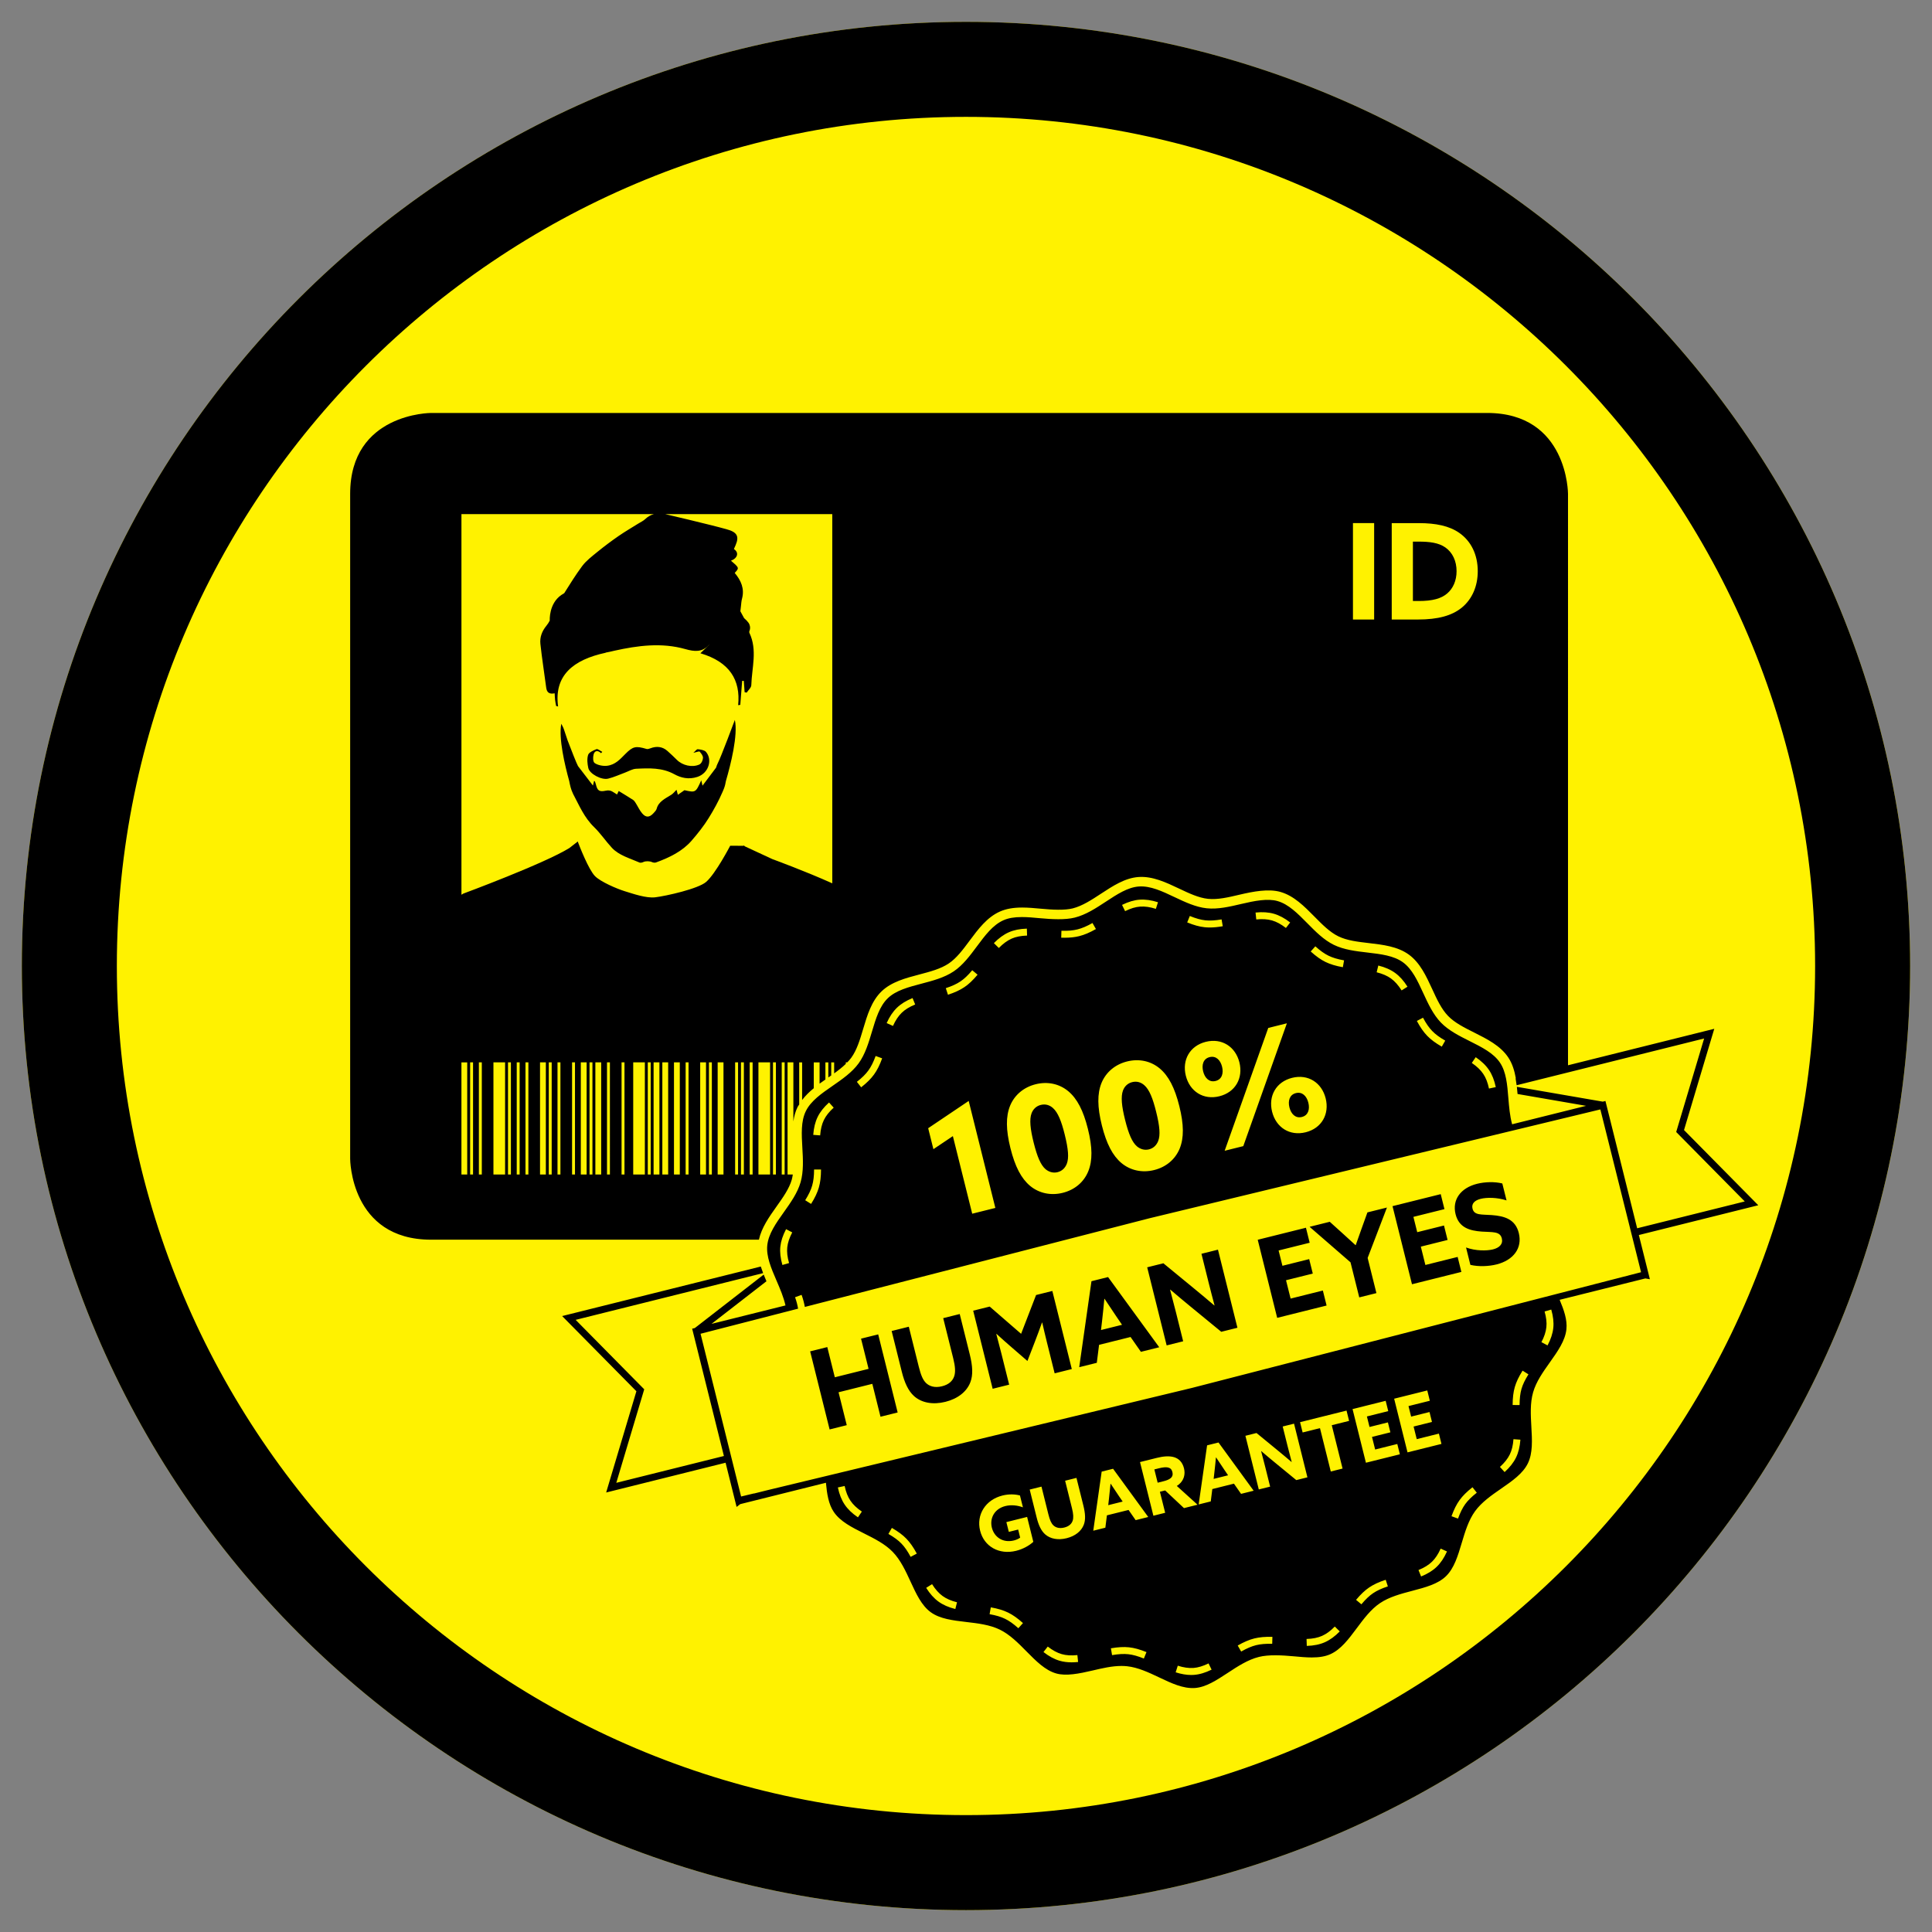 <?xml version="1.0" encoding="utf-8"?>
<!-- Generator: Adobe Illustrator 15.1.0, SVG Export Plug-In . SVG Version: 6.00 Build 0)  -->
<!DOCTYPE svg PUBLIC "-//W3C//DTD SVG 1.0//EN" "http://www.w3.org/TR/2001/REC-SVG-20010904/DTD/svg10.dtd">
<svg version="1.0" xmlns="http://www.w3.org/2000/svg" xmlns:xlink="http://www.w3.org/1999/xlink" x="0px" y="0px"
	 width="172.914px" height="172.914px" viewBox="0 0 172.914 172.914" enable-background="new 0 0 172.914 172.914"
	 xml:space="preserve">
<rect x="0" y="0" width="172.914" height="172.914" fill="#808080" stroke="none"/>
<g id="Background_on_white">
</g>
<g id="M">
	<path fill="#FFF200" d="M86.457,170.958c-46.594,0-84.502-37.908-84.502-84.501c0-46.595,37.908-84.502,84.502-84.502
		c46.594,0,84.502,37.907,84.502,84.502C170.959,133.05,133.051,170.958,86.457,170.958z"/>
	<path d="M170.957,86.457c0,46.594-37.906,84.5-84.5,84.5c-46.594,0-84.502-37.906-84.502-84.5
		c0-46.595,37.908-84.502,84.502-84.502C133.051,1.955,170.957,39.862,170.957,86.457z M162.453,86.457
		c0-41.905-34.092-75.998-75.997-75.998c-41.906,0-75.998,34.093-75.998,75.998c0,41.904,34.092,75.996,75.998,75.996
		C128.361,162.453,162.453,128.361,162.453,86.457z"/>
</g>
<g id="guarantee">
	<g>
		<rect x="51.982" y="95.082" fill="none" width="0.521" height="10.034"/>
		<rect x="53.286" y="95.082" fill="none" width="0.521" height="10.034"/>
		<rect x="54.328" y="95.082" fill="none" width="0.26" height="10.034"/>
		<rect x="52.764" y="95.082" fill="none" width="0.26" height="10.034"/>
		<rect x="58.497" y="95.082" fill="none" width="0.521" height="10.034"/>
		<rect x="55.63" y="95.082" fill="none" width="0.261" height="10.034"/>
		<rect x="51.2" y="95.082" fill="none" width="0.261" height="10.034"/>
		<rect x="59.279" y="95.082" fill="none" width="0.522" height="10.034"/>
		<rect x="60.322" y="95.082" fill="none" width="0.521" height="10.034"/>
		<rect x="57.976" y="95.082" fill="none" width="0.261" height="10.034"/>
		<rect x="56.673" y="95.082" fill="none" width="1.042" height="10.034"/>
		<rect x="44.163" y="95.082" fill="none" width="1.043" height="10.034"/>
		<rect x="42.86" y="95.082" fill="none" width="0.262" height="10.034"/>
		<rect x="42.078" y="95.082" fill="none" width="0.261" height="10.034"/>
		<rect x="49.897" y="95.082" fill="none" width="0.261" height="10.034"/>
		<path fill="none" d="M41.298,105.116h0.519V95.082h-0.519C41.298,98.427,41.298,101.771,41.298,105.116z"/>
		<rect x="48.333" y="95.082" fill="none" width="0.521" height="10.034"/>
		<rect x="49.115" y="95.082" fill="none" width="0.262" height="10.034"/>
		<rect x="45.466" y="95.082" fill="none" width="0.26" height="10.034"/>
		<rect x="47.031" y="95.082" fill="none" width="0.26" height="10.034"/>
		<rect x="46.249" y="95.082" fill="none" width="0.26" height="10.034"/>
		<rect x="69.965" y="95.082" fill="none" width="0.261" height="10.034"/>
		<rect x="69.183" y="95.082" fill="none" width="0.261" height="10.034"/>
		<rect x="61.365" y="95.082" fill="none" width="0.26" height="10.034"/>
		<rect x="121.09" y="46.818" fill="none" width="1.896" height="8.628"/>
		<path fill="none" d="M130.602,47.688c-0.893-0.62-2.084-0.87-3.621-0.87h-2.42v8.628h2.336c1.811,0,3.051-0.346,3.932-1.061
			c0.918-0.751,1.432-1.907,1.432-3.266C132.26,49.643,131.662,48.427,130.602,47.688z M129.529,53.11
			c-0.535,0.465-1.322,0.68-2.549,0.68h-0.525v-5.315h0.512c0.967,0,1.789,0.096,2.396,0.524c0.643,0.453,1,1.216,1,2.121
			C130.363,51.979,130.043,52.669,129.529,53.11z"/>
		<rect x="67.88" y="95.082" fill="none" width="1.042" height="10.034"/>
		<path fill="none" d="M63.727,47.026c0.427,0.104,0.851,0.223,1.274,0.335c0.961,0.255,1.179,0.625,0.838,1.427
			c-0.05,0.118-0.103,0.235-0.154,0.352c0.473,0.311,0.343,0.812-0.263,1.046c0.748,0.64,0.748,0.64,0.336,1.093
			c0.568,0.676,0.89,1.413,0.655,2.295c-0.012,0.046-0.023,0.093-0.033,0.142c-0.01,0.054-0.019,0.107-0.025,0.16
			c-0.039,0.276-0.048,0.56-0.093,0.833l0.339,0.622c0.002,0.003,0.433,0.354,0.483,0.594c0,0.001,0,0.002,0,0.003
			c0.066,0.173,0.071,0.36-0.022,0.585c-0.017,0.04-0.006,0.096,0.014,0.139c0.724,1.54,0.211,3.115,0.165,4.675
			c-0.007,0.224-0.269,0.443-0.413,0.664c-0.062-0.014-0.123-0.024-0.185-0.037c-0.023-0.339-0.048-0.675-0.072-1.013
			c-0.051,0-0.1,0-0.149,0c-0.056,0.716-0.112,1.431-0.167,2.146c-0.063,0.009-0.129,0.018-0.191,0.028
			c0.225-2.253-0.756-3.869-3.379-4.647c0.312-0.3,0.575-0.553,0.839-0.805h-0.001c-0.038,0.031-0.079,0.061-0.111,0.096
			c-0.582,0.622-1.252,0.57-2.075,0.336c-2.121-0.6-4.25-0.318-6.351,0.146c-0.254,0.062-0.519,0.12-0.785,0.17
			c0.004,0.004,0.007,0.006,0.011,0.01c-2.949,0.634-4.635,2.059-4.263,4.81c-0.059-0.016-0.117-0.03-0.176-0.045
			c-0.031-0.181-0.071-0.36-0.093-0.542c-0.022-0.187-0.025-0.375-0.038-0.591c-0.529,0.109-0.708-0.124-0.759-0.519
			c-0.168-1.302-0.38-2.6-0.518-3.904c-0.062-0.586,0.126-1.124,0.552-1.643c0.113-0.137,0.205-0.287,0.286-0.446
			c-0.003-0.06-0.079-1.509,1.025-2.281c0.078-0.056,0.169-0.11,0.268-0.167c0.514-0.817,1.023-1.639,1.603-2.42
			c0.358-0.484,0.885-0.882,1.376-1.283c0.602-0.49,1.23-0.96,1.876-1.408c0.571-0.396,1.184-0.75,1.778-1.122
			c0.207-0.131,0.448-0.237,0.615-0.398c0.233-0.226,0.495-0.37,0.778-0.446H41.298v34.065c0.101-0.06,0.174-0.103,0.174-0.103
			s7.244-2.685,9.489-4.078l0.745-0.581c0,0,0.003,0.007,0.003,0.009c0.004-0.003,0.009-0.006,0.012-0.009
			c0,0,0.002,0.02,0.005,0.052c0.132,0.345,0.955,2.48,1.535,3.055c0.513,0.506,1.92,1.111,2.631,1.333
			c0.771,0.238,1.945,0.649,2.751,0.553c0.973-0.118,3.847-0.758,4.56-1.381c0.852-0.742,2.148-3.232,2.148-3.232l1.204,0.002
			c0.002-0.013,0.007-0.025,0.009-0.038c0.027,0.027,0.066,0.059,0.105,0.091l2.462,1.142c0,0,2.896,1.057,5.357,2.165V46.014
			H59.528C60.933,46.335,62.329,46.684,63.727,47.026z M52.635,67.561c0.069-0.219,0.46-0.398,0.75-0.514
			c0.106-0.042,0.342,0.156,0.518,0.244c-0.038,0.04-0.074,0.078-0.111,0.117c-0.298-0.289-0.578-0.225-0.667,0.113
			c-0.065,0.251-0.069,0.662,0.105,0.778c0.274,0.185,0.736,0.278,1.093,0.238c0.743-0.084,1.185-0.597,1.639-1.054
			c0.681-0.685,0.929-0.742,1.91-0.451c0.092,0.026,0.228-0.018,0.328-0.056c0.569-0.223,1.094-0.155,1.525,0.226
			c0.296,0.261,0.58,0.532,0.858,0.808c0.495,0.493,1.357,0.706,2.009,0.412c0.186-0.085,0.315-0.386,0.324-0.592
			c0.009-0.189-0.156-0.402-0.303-0.565c-0.038-0.043-0.292,0.056-0.562,0.113c0.163-0.138,0.294-0.332,0.399-0.322
			c0.255,0.022,0.595,0.08,0.729,0.232c0.601,0.689,0.266,1.905-0.769,2.245c-0.787,0.258-1.483,0.076-2.059-0.241
			c-1.09-0.601-2.252-0.547-3.427-0.489c-0.336,0.019-0.658,0.223-0.986,0.343c-0.502,0.184-0.988,0.413-1.51,0.541
			c-0.601,0.146-1.667-0.431-1.78-0.955C52.568,68.351,52.52,67.926,52.635,67.561z M64.972,69.891
			c-0.04,0.238-0.092,0.474-0.183,0.699c-0.043,0.104-0.086,0.207-0.13,0.311c-0.001,0.001-0.001,0.002-0.001,0.002h-0.001
			c-0.342,0.794-0.768,1.567-1.23,2.314c-0.44,0.712-0.978,1.389-1.541,2.036c-0.808,0.929-1.951,1.492-3.177,1.937
			c-0.095,0.034-0.249,0.015-0.345-0.03c-0.212-0.099-0.578-0.104-0.771-0.014c-0.098,0.048-0.261,0.091-0.346,0.054
			c-0.871-0.384-1.847-0.64-2.483-1.325c-0.556-0.599-1.002-1.276-1.591-1.85c-0.892-0.866-1.327-1.933-1.866-2.946
			c-0.01-0.018-0.019-0.039-0.027-0.057l-0.002,0.001c0,0-0.001-0.005-0.003-0.014c-0.169-0.344-0.256-0.722-0.327-1.103
			c-0.393-1.418-0.965-3.835-0.71-5.13c0.075,0.158,0.17,0.312,0.226,0.476c0.115,0.342,0.229,0.683,0.342,1.023
			c0.356,0.933,0.776,2.006,0.927,2.288c0.432,0.563,0.868,1.131,1.337,1.743c0.043-0.175,0.07-0.29,0.099-0.41
			c0.026,0.011,0.065,0.017,0.071,0.032c0.035,0.088,0.068,0.181,0.092,0.271c0.135,0.556,0.29,0.697,0.903,0.564
			c0.454-0.1,0.666,0.158,0.991,0.343c0.076-0.157,0.133-0.271,0.151-0.312c0.426,0.263,0.861,0.521,1.283,0.795
			c0.103,0.067,0.172,0.181,0.237,0.283c0.193,0.304,0.338,0.637,0.572,0.916c0.338,0.403,0.657,0.388,1.02-0.008
			c0.114-0.124,0.248-0.258,0.286-0.403c0.161-0.632,0.762-0.906,1.302-1.242c0.173-0.107,0.294-0.275,0.473-0.45
			c0.032,0.119,0.064,0.237,0.122,0.448c0.231-0.162,0.402-0.281,0.587-0.41c1.003,0.223,1.003,0.223,1.504-0.885
			c0.039,0.169,0.068,0.292,0.112,0.479c0.415-0.553,0.815-1.083,1.215-1.615c0.045-0.151,0.095-0.284,0.145-0.377
			c0.287-0.54,1.536-3.893,1.536-3.893C66.065,65.795,65.396,68.44,64.972,69.891z"/>
		<rect x="65.794" y="95.082" fill="none" width="0.262" height="10.034"/>
		<rect x="64.231" y="95.082" fill="none" width="0.521" height="10.034"/>
		<rect x="63.45" y="95.082" fill="none" width="0.261" height="10.034"/>
		<rect x="66.316" y="95.082" fill="none" width="0.261" height="10.034"/>
		<rect x="62.667" y="95.082" fill="none" width="0.521" height="10.034"/>
		<rect x="67.098" y="95.082" fill="none" width="0.261" height="10.034"/>
		<path d="M129.363,48.999c-0.607-0.429-1.43-0.524-2.396-0.524h-0.512v5.315h0.525c1.227,0,2.014-0.215,2.549-0.68
			c0.514-0.441,0.834-1.132,0.834-1.99C130.363,50.215,130.006,49.452,129.363,48.999z"/>
		<path d="M100.693,100.22c-0.303-1.211-0.393-2.074-0.184-2.625c0.133-0.352,0.406-0.641,0.824-0.745
			c0.43-0.106,0.793,0.023,1.076,0.271c0.461,0.397,0.77,1.192,1.064,2.378c0.332,1.328,0.387,2.104,0.184,2.625
			c-0.137,0.339-0.395,0.639-0.824,0.745c-0.416,0.104-0.797-0.036-1.078-0.271C101.334,102.233,101.014,101.511,100.693,100.22z
			 M92.512,102.26c-0.303-1.211-0.393-2.074-0.186-2.625c0.135-0.352,0.408-0.642,0.826-0.745c0.43-0.107,0.795,0.022,1.078,0.271
			c0.457,0.398,0.768,1.193,1.062,2.379c0.33,1.328,0.387,2.104,0.184,2.624c-0.137,0.339-0.395,0.639-0.824,0.746
			c-0.416,0.104-0.799-0.036-1.078-0.271C93.152,104.273,92.834,103.551,92.512,102.26z M115.404,99.113
			c-0.146-0.587,0.008-1.138,0.58-1.28c0.574-0.143,0.967,0.271,1.113,0.858c0.146,0.586-0.006,1.137-0.58,1.279
			C115.945,100.113,115.551,99.699,115.404,99.113z M107.682,95.89c-0.146-0.586,0.008-1.136,0.58-1.278
			c0.574-0.143,0.967,0.271,1.113,0.856c0.146,0.587-0.008,1.137-0.58,1.279C108.221,96.89,107.828,96.477,107.682,95.89z
			 M109.582,131.551l0.332,0.488l-1.293,0.322l0.064-0.559c0.053-0.442,0.105-0.963,0.141-1.36l0.014-0.003
			C109.057,130.773,109.348,131.208,109.582,131.551z M99.404,132.791c0.219,0.334,0.51,0.769,0.742,1.112l0.334,0.487l-1.293,0.322
			l0.064-0.559c0.051-0.442,0.105-0.963,0.141-1.359L99.404,132.791z M146.811,111.074l-0.135-0.539l10.689-2.665l-6.645-6.73
			l2.707-9.062l-13.09,3.264V44.203c0,0,0-7.243-7.242-7.243H38.582c0,0-7.243,0-7.243,7.243v59.506c0,0,0,7.243,7.243,7.243h29.341
			c0.236-1.079,0.914-2.036,1.574-2.966c0.582-0.819,1.133-1.594,1.367-2.409c0.043-0.148,0.066-0.305,0.092-0.461h-0.47V95.082
			h0.521v5.287c0.063-0.45,0.178-0.885,0.377-1.292c0.039-0.081,0.1-0.146,0.145-0.224v-3.771h0.261v3.369
			c0.294-0.391,0.65-0.736,1.042-1.055v-2.314h0.521v1.904c0.172-0.126,0.347-0.248,0.521-0.369v-1.535h0.261v1.352
			c0.088-0.062,0.173-0.122,0.26-0.183v-1.169h0.262v0.986c0.381-0.273,0.735-0.552,1.043-0.85v-0.137h0.133
			c0.128-0.134,0.252-0.27,0.357-0.415c0.502-0.691,0.774-1.606,1.063-2.574c0.365-1.225,0.743-2.492,1.641-3.36
			c0.888-0.857,2.158-1.192,3.388-1.515c0.984-0.259,1.914-0.504,2.634-0.989c0.699-0.471,1.265-1.23,1.862-2.035
			c0.768-1.031,1.56-2.097,2.714-2.609c0.555-0.245,1.188-0.359,1.996-0.359c0.549,0,1.119,0.053,1.67,0.104
			c1.029,0.097,2.109,0.156,2.85-0.028c0.859-0.215,1.707-0.772,2.529-1.312c1.055-0.692,2.143-1.409,3.355-1.496
			c1.254-0.091,2.465,0.48,3.627,1.031c0.904,0.429,1.76,0.834,2.598,0.922c0.869,0.092,1.842-0.141,2.789-0.364
			c1.264-0.298,2.635-0.559,3.703-0.252c1.199,0.346,2.127,1.287,3.025,2.196c0.709,0.72,1.379,1.398,2.148,1.774
			c0.771,0.377,1.721,0.488,2.729,0.606c1.266,0.147,2.576,0.301,3.582,1.031c1.002,0.728,1.553,1.923,2.086,3.078
			c0.424,0.924,0.826,1.795,1.428,2.416c0.59,0.609,1.439,1.035,2.338,1.485c1.146,0.575,2.332,1.169,3.035,2.21
			c0.376,0.557,0.566,1.204,0.687,1.88l-0.022,0.006c0.035,0.203,0.068,0.409,0.094,0.617l16.781-4.184l-2.5,8.369l6.137,6.216
			l-9.631,2.401l-2.812-11.288l-0.027-0.104l-0.238,0.059l-7.689-1.328c0.025,0.213,0.041,0.428,0.061,0.642l6.135,1.06
			l-6.621,1.651c-0.205-0.748-0.271-1.554-0.336-2.34c-0.098-1.207-0.191-2.348-0.754-3.18c-0.578-0.856-1.613-1.375-2.711-1.925
			c-0.922-0.463-1.877-0.941-2.568-1.654c-0.703-0.726-1.152-1.705-1.59-2.652c-0.508-1.105-0.99-2.148-1.811-2.745
			c-0.826-0.6-1.971-0.733-3.182-0.875c-1.033-0.121-2.102-0.246-3.004-0.687c-0.9-0.439-1.652-1.203-2.381-1.942
			c-0.859-0.869-1.668-1.691-2.654-1.976c-0.883-0.255-2.061-0.023-3.271,0.263c-1.016,0.239-2.08,0.489-3.074,0.382
			c-0.982-0.103-1.945-0.559-2.875-0.999c-1.111-0.527-2.156-1.023-3.199-0.951c-0.992,0.071-1.941,0.696-2.949,1.358
			c-0.881,0.579-1.791,1.178-2.791,1.427c-0.855,0.214-2.033,0.153-3.135,0.051c-0.555-0.052-1.08-0.101-1.592-0.101
			c-0.684,0-1.209,0.091-1.648,0.286c-0.951,0.422-1.645,1.354-2.378,2.34c-0.614,0.826-1.25,1.681-2.069,2.232
			c-0.84,0.566-1.884,0.841-2.894,1.106c-1.175,0.309-2.285,0.601-3.013,1.304c-0.737,0.713-1.067,1.82-1.417,2.991
			c-0.296,0.994-0.603,2.021-1.189,2.831c-0.59,0.812-1.475,1.424-2.33,2.017c-1.003,0.693-1.951,1.35-2.399,2.267
			c-0.445,0.913-0.38,2.062-0.31,3.276c0.06,1.041,0.121,2.117-0.158,3.087c-0.274,0.954-0.894,1.824-1.491,2.666
			c-0.711,1-1.382,1.945-1.49,2.973c-0.105,0.999,0.348,2.05,0.827,3.162c0.312,0.724,0.632,1.466,0.802,2.223l-6.62,1.65
			l4.917-3.815c-0.085-0.197-0.168-0.396-0.247-0.595l-6.165,4.783l-0.237,0.059l1.592,6.384l1.249,5.009l-9.631,2.401l2.5-8.37
			l-6.138-6.216l16.779-4.183c-0.075-0.196-0.145-0.393-0.208-0.59l-17.78,4.433l6.646,6.73l-2.707,9.062l10.689-2.665l0.986,3.957
			l0.323-0.251l7.672-1.913c0.092,0.991,0.23,1.911,0.702,2.61c0.578,0.856,1.613,1.376,2.71,1.925
			c0.924,0.463,1.879,0.941,2.569,1.655c0.701,0.725,1.152,1.703,1.588,2.649c0.509,1.105,0.99,2.149,1.812,2.747
			c0.827,0.6,1.972,0.733,3.184,0.876c1.032,0.12,2.099,0.245,3.001,0.685c0.898,0.44,1.652,1.203,2.379,1.941
			c0.859,0.87,1.672,1.692,2.658,1.977c0.881,0.255,2.059,0.022,3.271-0.263c0.848-0.199,1.725-0.406,2.574-0.406
			c0.168,0,0.334,0.008,0.5,0.025c0.98,0.104,1.943,0.559,2.873,0.999c1.111,0.527,2.143,1.018,3.199,0.95
			c0.99-0.071,1.941-0.696,2.949-1.357c0.881-0.579,1.791-1.178,2.791-1.427c0.854-0.214,2.035-0.154,3.135-0.052
			c0.555,0.052,1.08,0.101,1.59,0.101c0.686,0,1.209-0.091,1.65-0.287c0.953-0.422,1.646-1.354,2.381-2.34
			c0.615-0.825,1.25-1.678,2.068-2.23c0.838-0.566,1.883-0.841,2.893-1.106c1.176-0.31,2.285-0.602,3.014-1.305
			c0.736-0.712,1.066-1.819,1.416-2.991c0.297-0.993,0.604-2.021,1.189-2.829c0.59-0.813,1.475-1.426,2.33-2.018
			c1.004-0.694,1.951-1.35,2.398-2.267c0.445-0.914,0.381-2.062,0.311-3.278c-0.059-1.04-0.121-2.115,0.158-3.083
			c0.275-0.955,0.893-1.825,1.492-2.668c0.709-1,1.381-1.944,1.488-2.972c0.09-0.839-0.221-1.717-0.605-2.635l7.67-1.913l0.404,0.07
			l-0.039-0.161L146.811,111.074z M41.817,105.116h-0.519c0-3.345,0-6.689,0-10.034h0.519V105.116z M42.338,105.116h-0.261V95.082
			h0.261V105.116z M43.122,105.116H42.86V95.082h0.262V105.116z M45.206,105.116h-1.043V95.082h1.043V105.116z M45.726,105.116
			h-0.26V95.082h0.26V105.116z M46.508,105.116h-0.26V95.082h0.26V105.116z M47.291,105.116h-0.26V95.082h0.26V105.116z
			 M48.854,105.116h-0.521V95.082h0.521V105.116z M49.376,105.116h-0.262V95.082h0.262V105.116z M50.158,105.116h-0.261V95.082
			h0.261V105.116z M51.46,105.116H51.2V95.082h0.261V105.116z M52.503,105.116h-0.521V95.082h0.521V105.116z M53.024,105.116h-0.26
			V95.082h0.26V105.116z M53.806,105.116h-0.521V95.082h0.521V105.116z M54.587,105.116h-0.26V95.082h0.26V105.116z M55.891,105.116
			H55.63V95.082h0.261V105.116z M57.715,105.116h-1.042V95.082h1.042V105.116z M58.237,105.116h-0.261V95.082h0.261V105.116z
			 M59.018,105.116h-0.521V95.082h0.521V105.116z M59.801,105.116h-0.522V95.082h0.522V105.116z M60.842,105.116h-0.521V95.082
			h0.521V105.116z M61.625,105.116h-0.26V95.082h0.26V105.116z M63.188,105.116h-0.521V95.082h0.521V105.116z M63.71,105.116H63.45
			V95.082h0.261V105.116z M64.752,105.116h-0.521V95.082h0.521V105.116z M66.056,105.116h-0.262V95.082h0.262V105.116z
			 M66.577,105.116h-0.261V95.082h0.261V105.116z M67.359,105.116h-0.261V95.082h0.261V105.116z M68.922,105.116H67.88V95.082h1.042
			V105.116z M69.444,105.116h-0.261V95.082h0.261V105.116z M70.226,105.116h-0.261V95.082h0.261V105.116z M74.489,79.058
			c-2.462-1.108-5.357-2.165-5.357-2.165l-2.462-1.142c-0.039-0.032-0.078-0.063-0.105-0.091c-0.002,0.013-0.007,0.025-0.009,0.038
			l-1.204-0.002c0,0-1.297,2.49-2.148,3.232c-0.713,0.623-3.587,1.263-4.56,1.381c-0.806,0.097-1.98-0.314-2.751-0.553
			c-0.711-0.222-2.118-0.827-2.631-1.333c-0.58-0.574-1.403-2.71-1.535-3.055c-0.003-0.032-0.005-0.052-0.005-0.052
			c-0.003,0.003-0.008,0.006-0.012,0.009c0-0.002-0.003-0.009-0.003-0.009l-0.745,0.581c-2.245,1.394-9.489,4.078-9.489,4.078
			s-0.073,0.043-0.174,0.103V46.014h17.224c-0.283,0.076-0.545,0.221-0.778,0.446c-0.167,0.161-0.408,0.268-0.615,0.398
			c-0.595,0.372-1.207,0.727-1.778,1.122c-0.646,0.448-1.274,0.918-1.876,1.408c-0.491,0.401-1.018,0.799-1.376,1.283
			c-0.579,0.781-1.089,1.603-1.603,2.42c-0.099,0.057-0.189,0.111-0.268,0.167c-1.104,0.772-1.028,2.222-1.025,2.281
			c-0.081,0.159-0.173,0.31-0.286,0.446c-0.426,0.519-0.613,1.057-0.552,1.643c0.138,1.305,0.35,2.603,0.518,3.904
			c0.051,0.395,0.229,0.628,0.759,0.519c0.013,0.216,0.016,0.404,0.038,0.591c0.021,0.182,0.062,0.361,0.093,0.542
			c0.059,0.015,0.117,0.029,0.176,0.045c-0.372-2.751,1.313-4.176,4.263-4.81c-0.004-0.004-0.007-0.006-0.011-0.01
			c0.267-0.05,0.531-0.107,0.785-0.17c2.101-0.465,4.229-0.746,6.351-0.146c0.823,0.234,1.493,0.286,2.075-0.336
			c0.032-0.035,0.073-0.064,0.111-0.096h0.001c-0.264,0.252-0.526,0.505-0.839,0.805c2.623,0.778,3.604,2.395,3.379,4.647
			c0.062-0.011,0.128-0.02,0.191-0.028c0.055-0.716,0.111-1.431,0.167-2.146c0.05,0,0.099,0,0.149,0
			c0.024,0.338,0.049,0.674,0.072,1.013c0.062,0.013,0.123,0.023,0.185,0.037c0.145-0.221,0.406-0.44,0.413-0.664
			c0.046-1.56,0.559-3.135-0.165-4.675c-0.02-0.043-0.03-0.099-0.014-0.139c0.094-0.225,0.089-0.412,0.022-0.585
			c0-0.001,0-0.002,0-0.003c-0.051-0.239-0.481-0.591-0.483-0.594l-0.339-0.622c0.045-0.273,0.054-0.557,0.093-0.833
			c0.007-0.053,0.016-0.106,0.025-0.16c0.01-0.049,0.021-0.096,0.033-0.142c0.234-0.882-0.087-1.619-0.655-2.295
			c0.412-0.453,0.412-0.453-0.336-1.093c0.605-0.233,0.735-0.735,0.263-1.046c0.052-0.116,0.104-0.233,0.154-0.352
			c0.341-0.802,0.123-1.172-0.838-1.427c-0.424-0.112-0.848-0.231-1.274-0.335c-1.398-0.343-2.794-0.691-4.199-1.013h14.961V79.058z
			 M122.986,55.446h-1.896v-8.628h1.896V55.446z M130.828,54.386c-0.881,0.715-2.121,1.061-3.932,1.061h-2.336v-8.628h2.42
			c1.537,0,2.729,0.25,3.621,0.87c1.061,0.738,1.658,1.954,1.658,3.432C132.26,52.479,131.746,53.635,130.828,54.386z
			 M132.076,94.619c0.521,0.355,0.91,0.729,1.189,1.145c0.277,0.409,0.477,0.911,0.607,1.533l-0.609,0.128
			c-0.113-0.541-0.281-0.971-0.514-1.313c-0.234-0.349-0.568-0.668-1.023-0.979L132.076,94.619z M127.359,91.084
			c0.273,0.514,0.535,0.892,0.824,1.19c0.287,0.297,0.658,0.57,1.166,0.861l-0.309,0.539c-0.561-0.32-0.975-0.628-1.305-0.968
			c-0.33-0.342-0.625-0.765-0.926-1.332L127.359,91.084z M123.359,86.415c0.611,0.153,1.105,0.371,1.51,0.666
			c0.404,0.293,0.764,0.695,1.1,1.229l-0.525,0.332c-0.295-0.466-0.602-0.812-0.939-1.058c-0.34-0.248-0.764-0.433-1.295-0.565
			L123.359,86.415z M117.723,84.696c0.439,0.396,0.814,0.663,1.182,0.841c0.369,0.181,0.811,0.313,1.389,0.416l-0.109,0.612
			c-0.635-0.113-1.129-0.263-1.553-0.47c-0.418-0.203-0.84-0.501-1.324-0.938L117.723,84.696z M118.648,98.305
			c0.35,1.406-0.355,2.676-1.789,3.033s-2.654-0.432-3.006-1.838c-0.352-1.407,0.357-2.677,1.791-3.034
			S118.297,96.897,118.648,98.305z M114.018,81.783c0.48,0.139,0.957,0.394,1.453,0.779l-0.381,0.491
			c-0.434-0.337-0.84-0.557-1.244-0.673c-0.4-0.115-0.865-0.145-1.41-0.089l-0.064-0.618
			C113.004,81.608,113.539,81.646,114.018,81.783z M113.508,92.002l1.668-0.416l-3.902,10.993l-1.668,0.415L113.508,92.002z
			 M106.488,81.981c0.545,0.222,0.986,0.345,1.395,0.388c0.414,0.043,0.875,0.017,1.449-0.083l0.105,0.612
			c-0.434,0.075-0.811,0.112-1.158,0.112c-0.16,0-0.312-0.008-0.461-0.023c-0.469-0.049-0.965-0.186-1.564-0.43L106.488,81.981z
			 M107.92,93.243c1.434-0.357,2.654,0.432,3.006,1.838c0.352,1.407-0.357,2.677-1.791,3.034c-1.432,0.357-2.652-0.432-3.004-1.839
			C105.779,94.87,106.488,93.601,107.92,93.243z M102.004,80.521c0.506-0.034,1.041,0.04,1.635,0.23l-0.189,0.592
			c-0.518-0.166-0.971-0.23-1.402-0.202c-0.416,0.029-0.846,0.158-1.352,0.406l-0.273-0.559
			C100.994,80.708,101.512,80.555,102.004,80.521z M98.584,96.927c0.406-0.987,1.246-1.667,2.289-1.927
			c1.055-0.263,2.104-0.055,2.924,0.627c0.787,0.662,1.34,1.714,1.752,3.369c0.414,1.655,0.418,2.843,0.035,3.797
			c-0.406,0.986-1.232,1.663-2.289,1.926c-1.041,0.26-2.104,0.055-2.924-0.626c-0.787-0.662-1.34-1.714-1.754-3.369
			C98.205,99.068,98.201,97.881,98.584,96.927z M94.998,83.301c0.576,0.021,1.039-0.02,1.445-0.122
			c0.404-0.102,0.842-0.288,1.334-0.57l0.309,0.54c-0.543,0.311-1.031,0.518-1.492,0.634c-0.391,0.098-0.818,0.145-1.328,0.145
			c-0.094,0-0.189-0.001-0.287-0.005L94.998,83.301z M95.615,97.667c0.787,0.662,1.34,1.713,1.752,3.368
			c0.414,1.655,0.42,2.844,0.033,3.798c-0.402,0.986-1.23,1.663-2.287,1.926c-1.041,0.26-2.104,0.055-2.924-0.627
			c-0.787-0.661-1.34-1.713-1.754-3.368c-0.412-1.655-0.418-2.843-0.033-3.798c0.404-0.986,1.246-1.666,2.289-1.926
			C93.746,96.777,94.795,96.985,95.615,97.667z M90.285,83.441c0.457-0.202,0.986-0.31,1.619-0.328l0.02,0.621
			c-0.551,0.017-1.004,0.106-1.385,0.274c-0.385,0.173-0.76,0.446-1.143,0.837l-0.443-0.435
			C89.391,83.964,89.826,83.646,90.285,83.441z M85.966,87.833c0.337-0.228,0.671-0.545,1.05-0.997l0.477,0.399
			c-0.418,0.498-0.792,0.853-1.18,1.114c-0.398,0.267-0.865,0.483-1.471,0.681l-0.193-0.591
			C85.199,88.26,85.617,88.067,85.966,87.833z M86.698,98.534l2.386,9.576l-2.071,0.517l-1.731-6.945l-1.742,1.169l-0.468-1.876
			L86.698,98.534z M80.274,90.196c0.357-0.347,0.816-0.631,1.401-0.869l0.234,0.576c-0.511,0.207-0.904,0.449-1.203,0.739
			c-0.304,0.294-0.56,0.679-0.784,1.179l-0.566-0.255C79.613,90.993,79.913,90.545,80.274,90.196z M77.721,95.805
			c0.244-0.335,0.449-0.746,0.648-1.295l0.584,0.211c-0.219,0.605-0.45,1.066-0.729,1.449c-0.278,0.384-0.644,0.747-1.15,1.144
			l-0.383-0.49C77.151,96.464,77.478,96.141,77.721,95.805z M73.179,99.968c0.218-0.448,0.552-0.872,1.019-1.295l0.418,0.461
			c-0.408,0.369-0.694,0.73-0.878,1.106c-0.183,0.375-0.292,0.825-0.334,1.377l-0.619-0.047
			C72.833,100.938,72.961,100.414,73.179,99.968z M72.689,106.111c0.115-0.401,0.17-0.858,0.171-1.44l0.621,0.001
			c-0.001,0.642-0.062,1.153-0.194,1.611c-0.13,0.452-0.351,0.918-0.694,1.467l-0.527-0.33
			C72.377,106.922,72.576,106.506,72.689,106.111z M70.024,113.216c-0.175-0.61-0.235-1.146-0.184-1.64
			c0.053-0.496,0.221-1.008,0.514-1.566l0.551,0.289c-0.256,0.487-0.401,0.927-0.445,1.343c-0.044,0.412,0.01,0.871,0.162,1.402
			L70.024,113.216z M76.786,135.802c-0.521-0.354-0.91-0.728-1.189-1.143c-0.277-0.411-0.477-0.912-0.608-1.533l0.607-0.129
			c0.115,0.541,0.284,0.971,0.517,1.313c0.234,0.349,0.569,0.668,1.023,0.977L76.786,135.802z M81.503,139.339
			c-0.276-0.516-0.539-0.895-0.826-1.19c-0.284-0.295-0.654-0.568-1.165-0.862l0.311-0.539c0.562,0.324,0.976,0.632,1.302,0.969
			c0.328,0.339,0.623,0.762,0.928,1.329L81.503,139.339z M85.503,144.007c-0.611-0.153-1.105-0.371-1.511-0.666
			c-0.406-0.297-0.766-0.699-1.1-1.229l0.527-0.331c0.29,0.463,0.597,0.809,0.938,1.058c0.34,0.247,0.764,0.433,1.295,0.565
			L85.503,144.007z M91.141,145.727c-0.439-0.396-0.814-0.662-1.184-0.841c-0.365-0.181-0.807-0.312-1.389-0.416l0.109-0.612
			c0.641,0.114,1.135,0.264,1.553,0.47c0.42,0.204,0.842,0.502,1.326,0.938L91.141,145.727z M90.951,138.796
			c-1.539,0.384-2.879-0.388-3.231-1.801c-0.354-1.419,0.472-2.766,2.005-3.147c0.59-0.147,1.141-0.116,1.562-0.003l0.266,1.062
			c-0.475-0.178-1.049-0.246-1.572-0.116c-0.969,0.242-1.422,1.08-1.209,1.937c0.209,0.835,0.98,1.389,1.971,1.143
			c0.219-0.055,0.42-0.146,0.562-0.253l-0.18-0.724l-0.836,0.209l-0.219-0.875l1.857-0.463l0.555,2.229
			C92.111,138.338,91.547,138.647,90.951,138.796z M95.908,148.779c-0.389,0-0.74-0.047-1.064-0.14
			c-0.48-0.139-0.955-0.394-1.453-0.781l0.383-0.49c0.434,0.337,0.84,0.558,1.244,0.674c0.398,0.115,0.859,0.145,1.408,0.088
			l0.064,0.618C96.287,148.769,96.094,148.779,95.908,148.779z M96.996,136.472c-0.219,0.568-0.764,1.007-1.533,1.198
			c-0.77,0.192-1.465,0.062-1.928-0.351c-0.354-0.32-0.584-0.818-0.754-1.502l-0.623-2.501l1.055-0.263l0.613,2.461
			c0.127,0.511,0.252,0.811,0.447,1.001c0.203,0.196,0.529,0.312,0.979,0.2c0.418-0.104,0.652-0.324,0.75-0.609
			c0.09-0.262,0.066-0.609-0.059-1.113l-0.615-2.468l1.016-0.253l0.617,2.475C97.141,135.47,97.172,136.02,96.996,136.472z
			 M102.375,148.439c-0.547-0.221-0.99-0.344-1.396-0.387c-0.41-0.042-0.869-0.018-1.449,0.082l-0.105-0.612
			c0.637-0.109,1.156-0.137,1.619-0.088c0.467,0.049,0.963,0.185,1.566,0.429L102.375,148.439z M101.641,136.053l-0.635-0.912
			l-1.938,0.482l-0.139,1.106l-1.082,0.27l0.752-5.289l1.021-0.255l3.148,4.317L101.641,136.053z M104.283,135.395l-1.055,0.263
			l-1.197-4.803l1.506-0.375c0.57-0.143,1.127-0.196,1.57-0.054c0.406,0.131,0.723,0.44,0.861,0.991
			c0.135,0.544-0.014,1.073-0.453,1.437c-0.057,0.05-0.123,0.095-0.189,0.14l1.855,1.679l-1.215,0.303l-1.684-1.581l-0.471,0.117
			L104.283,135.395z M106.857,149.902c-0.08,0.006-0.16,0.009-0.242,0.009c-0.432,0-0.891-0.079-1.393-0.238l0.189-0.593
			c0.521,0.166,0.979,0.229,1.402,0.202c0.41-0.03,0.854-0.163,1.352-0.407l0.273,0.559
			C107.869,149.713,107.352,149.866,106.857,149.902z M108.502,133.271l-0.139,1.106l-1.082,0.27l0.754-5.289l1.021-0.255
			l3.146,4.316l-1.127,0.281l-0.637-0.913L108.502,133.271z M113.863,147.121c-0.584-0.015-1.041,0.023-1.447,0.123
			c-0.406,0.103-0.83,0.283-1.332,0.57l-0.309-0.54c0.553-0.315,1.025-0.518,1.49-0.634c0.465-0.114,0.98-0.159,1.615-0.141
			L113.863,147.121z M114.096,130.891c-0.416-0.34-0.809-0.672-1.211-1.016l-0.012,0.01c0.121,0.457,0.244,0.919,0.359,1.384
			l0.445,1.784l-1.016,0.253l-1.197-4.803l0.994-0.248l1.924,1.579c0.416,0.339,0.809,0.671,1.211,1.015l0.012-0.01
			c-0.121-0.456-0.244-0.919-0.359-1.384l-0.445-1.784l1.016-0.253l1.197,4.803l-0.996,0.248L114.096,130.891z M118.574,146.98
			c-0.453,0.201-0.982,0.31-1.617,0.329l-0.02-0.621c0.553-0.018,1.006-0.108,1.385-0.276c0.387-0.172,0.76-0.445,1.141-0.836
			l0.445,0.435C119.471,146.459,119.033,146.775,118.574,146.98z M119.193,127.556l0.967,3.881l-1.055,0.263l-0.967-3.881
			l-1.553,0.387l-0.23-0.922l4.16-1.036l0.229,0.922L119.193,127.556z M122.896,142.589c-0.338,0.228-0.672,0.545-1.051,0.997
			l-0.477-0.399c0.418-0.498,0.793-0.853,1.18-1.114c0.398-0.268,0.867-0.484,1.473-0.682l0.193,0.591
			C123.664,142.161,123.246,142.354,122.896,142.589z M122.25,130.915l-1.197-4.803l2.965-0.739l0.23,0.922l-1.91,0.477l0.234,0.942
			l1.645-0.41l0.223,0.889l-1.645,0.41l0.281,1.128l1.982-0.494l0.23,0.922L122.25,130.915z M125.973,129.987l-1.197-4.803
			l2.965-0.739l0.229,0.922l-1.91,0.477l0.236,0.942l1.645-0.41l0.221,0.889l-1.645,0.41l0.281,1.128l1.984-0.495l0.229,0.922
			L125.973,129.987z M128.588,140.226c-0.357,0.347-0.816,0.631-1.4,0.869l-0.234-0.576c0.51-0.207,0.902-0.449,1.203-0.739
			c0.303-0.293,0.553-0.668,0.783-1.18l0.566,0.256C129.24,139.442,128.949,139.877,128.588,140.226z M131.139,134.617
			c-0.24,0.333-0.445,0.746-0.646,1.297l-0.584-0.212c0.221-0.607,0.451-1.067,0.729-1.45c0.275-0.379,0.641-0.741,1.15-1.143
			l0.385,0.488C131.709,133.963,131.381,134.286,131.139,134.617z M135.682,130.454c-0.219,0.447-0.551,0.871-1.02,1.296
			l-0.418-0.461c0.408-0.371,0.695-0.733,0.879-1.108s0.293-0.824,0.332-1.374l0.621,0.045
			C136.029,129.481,135.9,130.006,135.682,130.454z M136.172,124.311c-0.113,0.395-0.166,0.852-0.17,1.44l-0.621-0.002
			c0.002-0.647,0.064-1.159,0.193-1.61c0.133-0.456,0.354-0.922,0.697-1.467l0.525,0.332
			C136.486,123.497,136.287,123.913,136.172,124.311z M138.506,120.414l-0.549-0.291c0.254-0.48,0.398-0.919,0.443-1.341
			c0.045-0.414-0.008-0.873-0.16-1.405l0.598-0.171c0.174,0.61,0.234,1.146,0.182,1.642
			C138.967,119.349,138.799,119.861,138.506,120.414z M145.738,114.16l-0.455,0.113l-38.605,9.946l-37.947,9.141l-1.269,0.316
			l0.02-0.016l-1.154,0.278l-3.629-14.567l8.73-2.246c-0.054-0.312-0.132-0.64-0.271-1.024l0.584-0.211
			c0.144,0.398,0.229,0.747,0.291,1.08l30.857-7.939l40.342-9.738l3.643,14.57l-1.145,0.295L145.738,114.16z M104.777,132.291
			c-0.139,0.119-0.35,0.207-0.635,0.278l-0.531,0.132l-0.297-1.188l0.406-0.101c0.363-0.091,0.633-0.115,0.82-0.071
			c0.217,0.052,0.332,0.179,0.389,0.404S104.939,132.152,104.777,132.291z M78.598,119.427l1.742,6.989l-1.535,0.382l-0.733-2.944
			l-3.022,0.754l0.734,2.944l-1.534,0.383l-1.742-6.989l1.534-0.383l0.674,2.703l3.021-0.754l-0.674-2.703L78.598,119.427z
			 M86.792,121.208c0.262,1.053,0.307,1.851,0.052,2.51c-0.317,0.828-1.111,1.467-2.231,1.746c-1.119,0.279-2.131,0.09-2.803-0.512
			c-0.517-0.466-0.852-1.192-1.1-2.187l-0.907-3.64l1.535-0.383l0.894,3.582c0.185,0.742,0.365,1.18,0.649,1.457
			c0.298,0.285,0.77,0.455,1.427,0.291c0.607-0.151,0.948-0.472,1.091-0.888c0.131-0.381,0.097-0.886-0.086-1.619l-0.896-3.591
			l1.478-0.368L86.792,121.208z M94.184,115.541l1.742,6.989l-1.535,0.383l-0.697-2.799c-0.145-0.58-0.299-1.239-0.414-1.743
			l-0.021-0.005c-0.205,0.573-0.426,1.172-0.65,1.751l-0.654,1.691l-1.373-1.187c-0.471-0.405-0.945-0.83-1.396-1.241l-0.016,0.015
			c0.135,0.5,0.307,1.153,0.451,1.733l0.699,2.799l-1.477,0.368l-1.743-6.989l1.478-0.368l2.811,2.438l1.34-3.472L94.184,115.541z
			 M97.686,114.668l-1.096,7.696l1.574-0.392l0.203-1.609l2.818-0.702l0.926,1.327l1.641-0.409l-4.58-6.282L97.686,114.668z
			 M100.422,118.569l-1.883,0.469l0.096-0.812c0.074-0.646,0.152-1.402,0.203-1.979l0.02-0.005c0.316,0.486,0.74,1.117,1.08,1.618
			L100.422,118.569z M109.008,111.845l1.742,6.989l-1.447,0.361l-2.799-2.297c-0.605-0.495-1.176-0.978-1.762-1.478l-0.018,0.015
			c0.176,0.663,0.354,1.336,0.523,2.013l0.646,2.597l-1.477,0.368l-1.742-6.989l1.447-0.361l2.797,2.298
			c0.605,0.495,1.178,0.977,1.764,1.478l0.018-0.015c-0.176-0.664-0.355-1.337-0.523-2.012l-0.646-2.598L109.008,111.845z
			 M118.396,115.503l0.334,1.342l-4.422,1.103l-1.742-6.989l4.316-1.076l0.334,1.342l-2.781,0.693l0.342,1.371l2.395-0.597
			l0.322,1.293l-2.395,0.597l0.41,1.642L118.396,115.503z M124.131,108.075l-1.727,4.511l0.785,3.147l-1.535,0.383l-0.783-3.138
			l-3.662-3.178l1.805-0.45l1.166,1.053c0.383,0.346,0.779,0.708,1.139,1.038l0.02-0.005c0.168-0.482,0.336-0.955,0.518-1.461
			l0.527-1.465L124.131,108.075z M130.459,112.495l0.334,1.342l-4.42,1.103l-1.742-6.989l4.314-1.075l0.334,1.342l-2.779,0.692
			l0.342,1.371l2.395-0.597l0.322,1.293l-2.395,0.597l0.408,1.642L130.459,112.495z M135.932,110.353
			c0.34,1.36-0.488,2.438-1.994,2.814c-0.695,0.173-1.598,0.214-2.34,0.039l-0.387-1.555c0.869,0.317,1.861,0.306,2.41,0.169
			c0.561-0.14,0.92-0.465,0.791-0.986c-0.162-0.647-0.832-0.541-1.803-0.607c-1.045-0.078-2.031-0.334-2.334-1.551
			c-0.326-1.303,0.457-2.359,1.924-2.726c0.686-0.171,1.57-0.205,2.258-0.029l0.379,1.515c-0.859-0.277-1.771-0.275-2.311-0.141
			c-0.521,0.13-0.852,0.417-0.734,0.881c0.152,0.617,0.812,0.505,1.723,0.574C134.652,108.836,135.625,109.117,135.932,110.353z"/>
		<path d="M54.43,69.688c0.521-0.128,1.008-0.357,1.51-0.541c0.328-0.12,0.65-0.324,0.986-0.343
			c1.175-0.058,2.337-0.111,3.427,0.489c0.575,0.317,1.271,0.499,2.059,0.241c1.034-0.34,1.369-1.556,0.769-2.245
			c-0.134-0.152-0.474-0.21-0.729-0.232c-0.105-0.01-0.236,0.185-0.399,0.322c0.27-0.058,0.523-0.156,0.562-0.113
			c0.146,0.163,0.312,0.376,0.303,0.565c-0.009,0.206-0.139,0.507-0.324,0.592c-0.651,0.294-1.514,0.081-2.009-0.412
			c-0.278-0.275-0.562-0.547-0.858-0.808c-0.432-0.381-0.956-0.448-1.525-0.226c-0.101,0.038-0.236,0.082-0.328,0.056
			c-0.981-0.291-1.229-0.233-1.91,0.451c-0.454,0.457-0.896,0.97-1.639,1.054c-0.356,0.04-0.818-0.054-1.093-0.238
			c-0.175-0.116-0.171-0.527-0.105-0.778c0.089-0.338,0.369-0.402,0.667-0.113c0.037-0.039,0.073-0.077,0.111-0.117
			c-0.176-0.088-0.411-0.286-0.518-0.244c-0.29,0.115-0.681,0.295-0.75,0.514c-0.115,0.365-0.067,0.79,0.015,1.172
			C52.763,69.257,53.83,69.834,54.43,69.688z"/>
		<path d="M64.234,68.325c-0.05,0.093-0.1,0.226-0.145,0.377c-0.399,0.532-0.8,1.062-1.215,1.615
			c-0.044-0.187-0.073-0.31-0.112-0.479c-0.501,1.107-0.501,1.107-1.504,0.885c-0.185,0.129-0.355,0.248-0.587,0.41
			c-0.058-0.211-0.09-0.329-0.122-0.448c-0.179,0.175-0.3,0.343-0.473,0.45c-0.54,0.336-1.141,0.61-1.302,1.242
			c-0.038,0.146-0.172,0.279-0.286,0.403c-0.362,0.396-0.682,0.411-1.02,0.008c-0.234-0.279-0.379-0.612-0.572-0.916
			c-0.065-0.103-0.135-0.216-0.237-0.283c-0.422-0.274-0.857-0.532-1.283-0.795c-0.019,0.041-0.075,0.155-0.151,0.312
			c-0.325-0.185-0.537-0.442-0.991-0.343c-0.613,0.133-0.769-0.009-0.903-0.564c-0.023-0.091-0.057-0.184-0.092-0.271
			c-0.006-0.016-0.045-0.021-0.071-0.032c-0.028,0.12-0.056,0.235-0.099,0.41c-0.469-0.612-0.905-1.18-1.337-1.743
			c-0.15-0.282-0.57-1.355-0.927-2.288c-0.113-0.341-0.227-0.682-0.342-1.023c-0.056-0.163-0.15-0.317-0.226-0.476
			c-0.255,1.295,0.317,3.712,0.71,5.13c0.071,0.381,0.158,0.759,0.327,1.103c0.002,0.009,0.003,0.014,0.003,0.014l0.002-0.001
			c0.009,0.018,0.018,0.039,0.027,0.057c0.539,1.014,0.975,2.08,1.866,2.946c0.589,0.573,1.035,1.251,1.591,1.85
			c0.637,0.686,1.612,0.941,2.483,1.325c0.085,0.037,0.248-0.006,0.346-0.054c0.193-0.091,0.56-0.085,0.771,0.014
			c0.096,0.045,0.25,0.064,0.345,0.03c1.226-0.444,2.369-1.008,3.177-1.937c0.563-0.647,1.101-1.324,1.541-2.036
			c0.463-0.747,0.889-1.521,1.23-2.314h0.001c0,0,0-0.001,0.001-0.002c0.044-0.104,0.087-0.207,0.13-0.311
			c0.091-0.226,0.143-0.461,0.183-0.699c0.424-1.45,1.093-4.096,0.798-5.458C65.77,64.433,64.521,67.785,64.234,68.325z"/>
	</g>
</g>
</svg>
